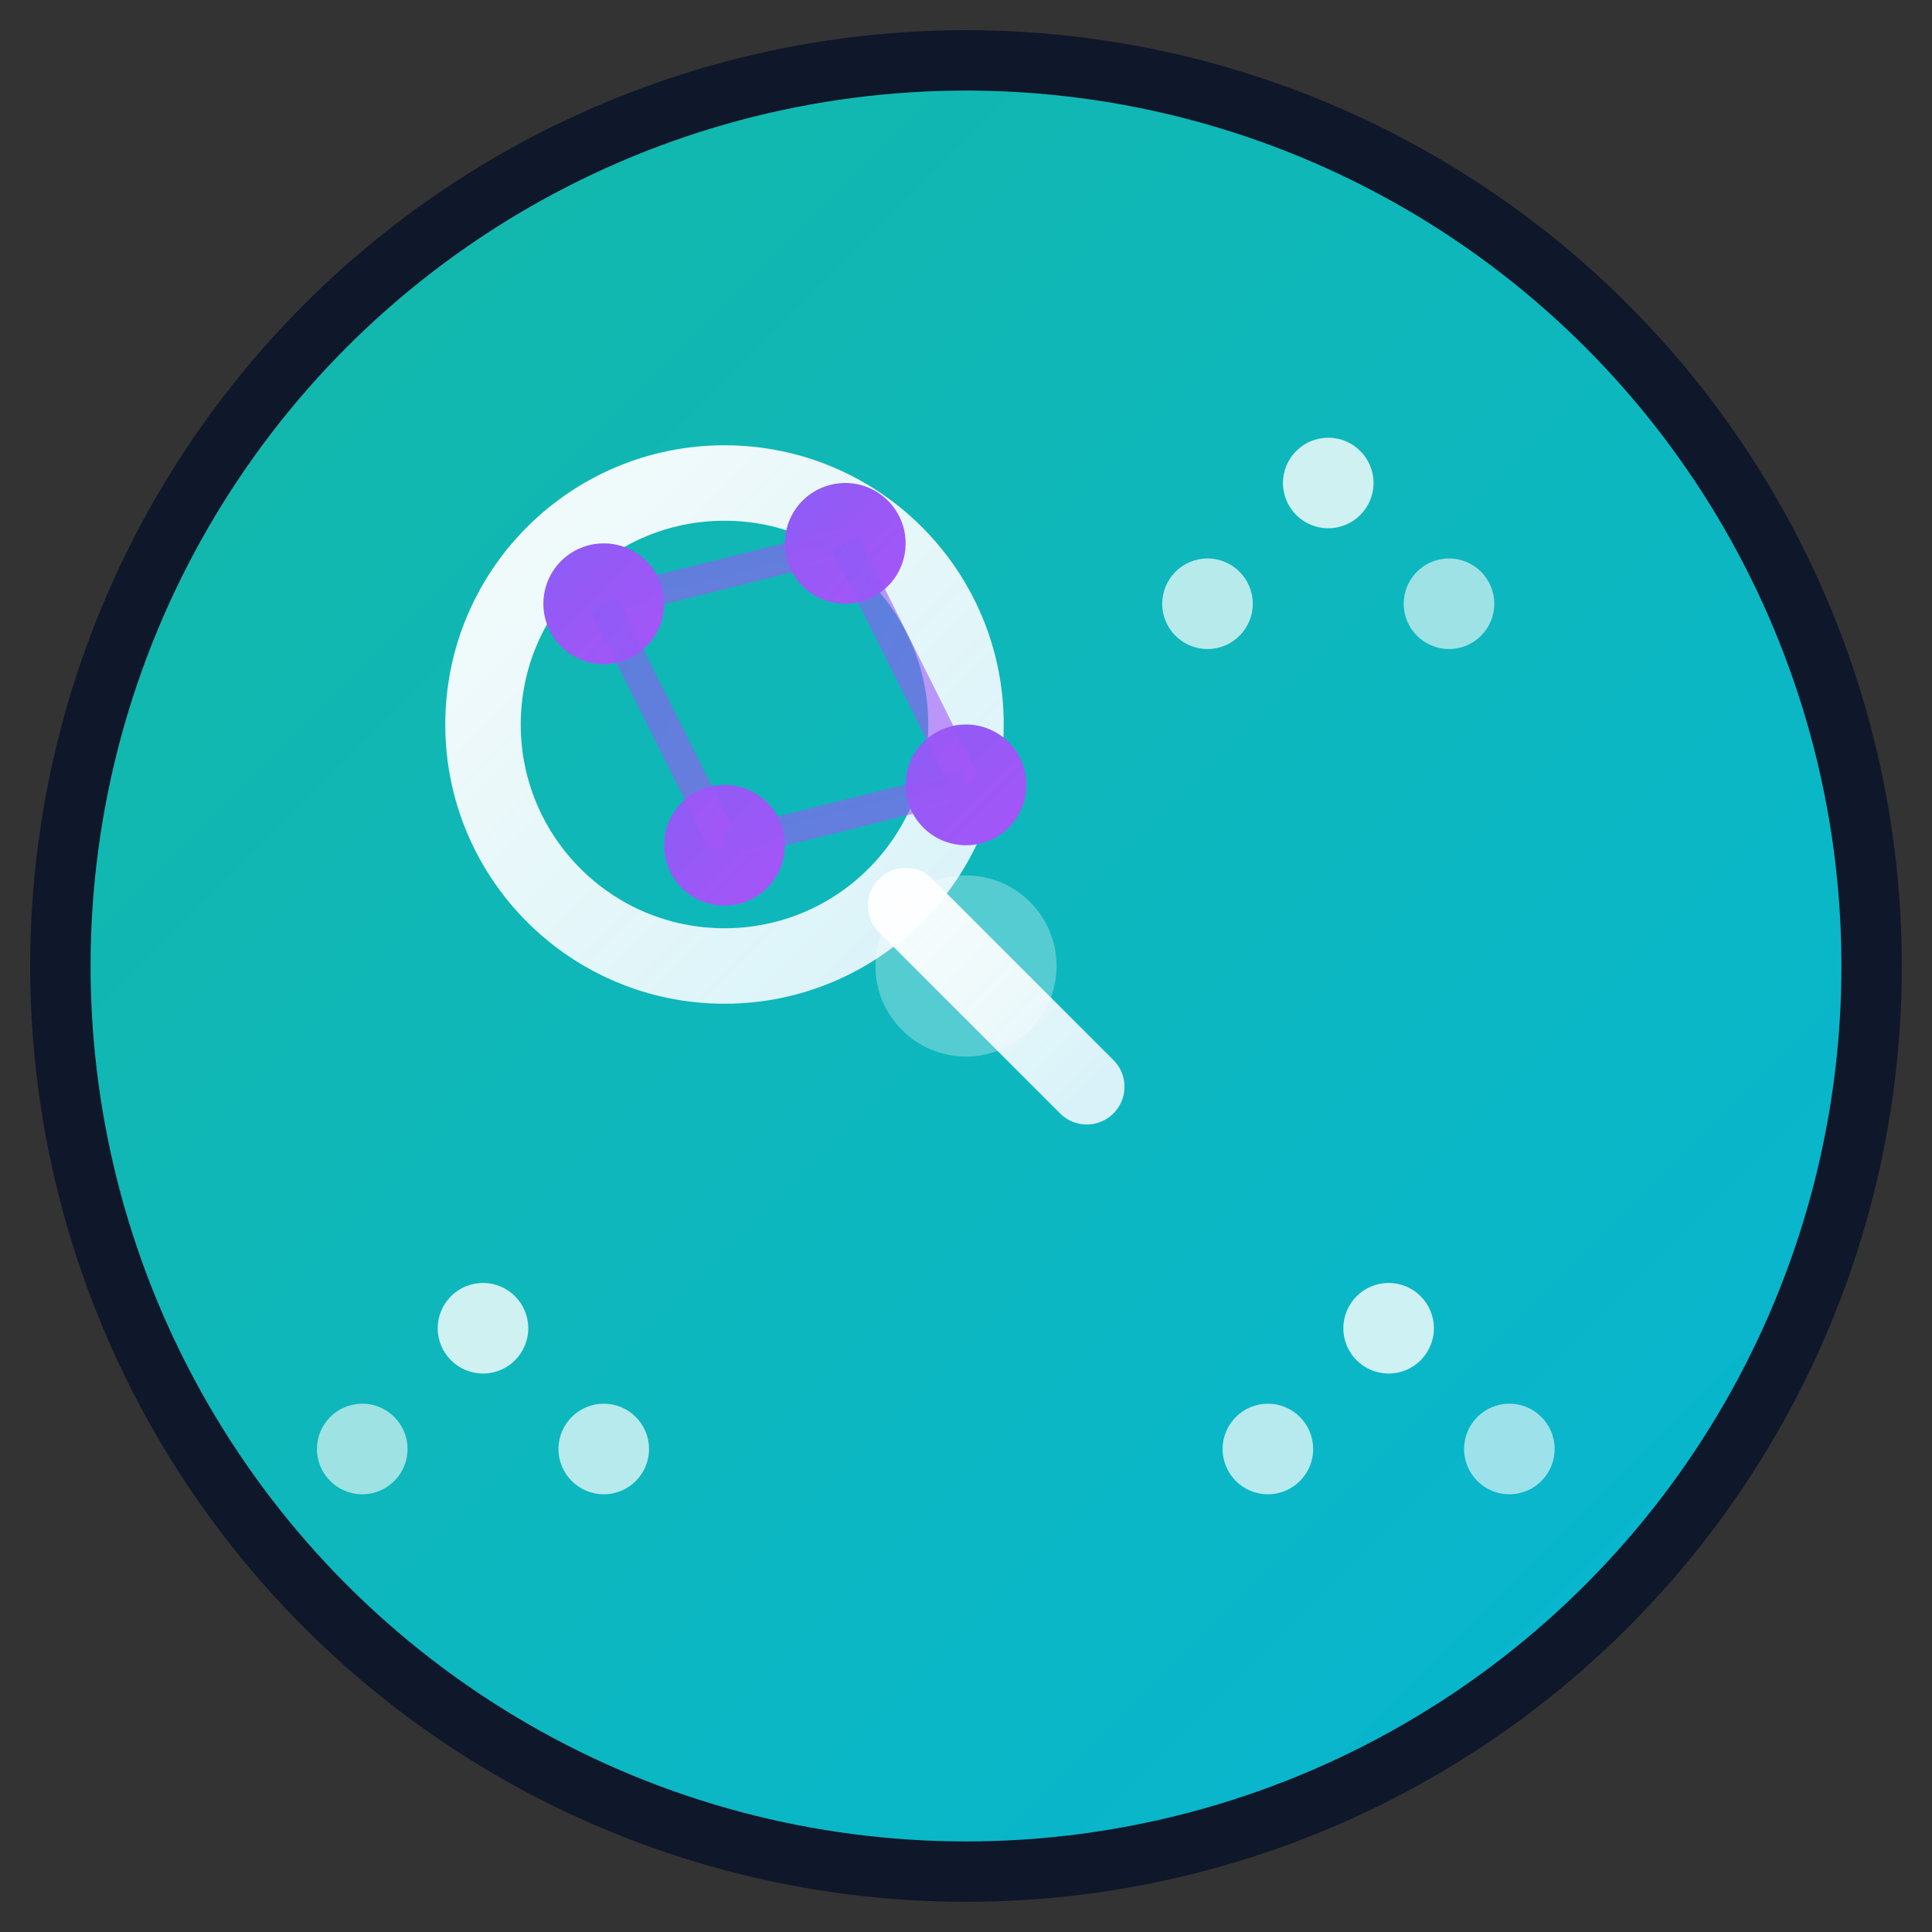 <svg width="64" height="64" viewBox="0 0 64 64" fill="none" xmlns="http://www.w3.org/2000/svg">
  <rect x="0" y="0" width="64" height="64" fill="#333333" stroke="none"/>
  <!-- Background circle with gradient -->
  <defs>
    <linearGradient id="bgGradient" x1="0%" y1="0%" x2="100%" y2="100%">
      <stop offset="0%" style="stop-color:#14b8a6;stop-opacity:1" />
      <stop offset="100%" style="stop-color:#06b6d4;stop-opacity:1" />
    </linearGradient>
    <linearGradient id="searchGradient" x1="0%" y1="0%" x2="100%" y2="100%">
      <stop offset="0%" style="stop-color:#ffffff;stop-opacity:0.95" />
      <stop offset="100%" style="stop-color:#f0f9ff;stop-opacity:0.9" />
    </linearGradient>
    <linearGradient id="aiGradient" x1="0%" y1="0%" x2="100%" y2="100%">
      <stop offset="0%" style="stop-color:#8b5cf6;stop-opacity:1" />
      <stop offset="100%" style="stop-color:#a855f7;stop-opacity:1" />
    </linearGradient>
  </defs>
  
  <!-- Main background circle -->
  <circle cx="32" cy="32" r="30" fill="url(#bgGradient)" stroke="#0f172a" stroke-width="2"/>
  
  <!-- Search magnifier glass -->
  <circle cx="24" cy="24" r="8" fill="none" stroke="url(#searchGradient)" stroke-width="2.5"/>
  
  <!-- Search handle -->
  <line x1="30" y1="30" x2="36" y2="36" stroke="url(#searchGradient)" stroke-width="2.5" stroke-linecap="round"/>
  
  <!-- AI neural network nodes -->
  <circle cx="20" cy="20" r="2" fill="url(#aiGradient)"/>
  <circle cx="28" cy="18" r="2" fill="url(#aiGradient)"/>
  <circle cx="24" cy="28" r="2" fill="url(#aiGradient)"/>
  <circle cx="32" cy="26" r="2" fill="url(#aiGradient)"/>
  
  <!-- Neural network connections -->
  <line x1="20" y1="20" x2="28" y2="18" stroke="url(#aiGradient)" stroke-width="1" opacity="0.6"/>
  <line x1="20" y1="20" x2="24" y2="28" stroke="url(#aiGradient)" stroke-width="1" opacity="0.6"/>
  <line x1="28" y1="18" x2="32" y2="26" stroke="url(#aiGradient)" stroke-width="1" opacity="0.6"/>
  <line x1="24" y1="28" x2="32" y2="26" stroke="url(#aiGradient)" stroke-width="1" opacity="0.6"/>
  
  <!-- Data/Research elements (small dots pattern) -->
  <circle cx="44" cy="16" r="1.5" fill="#ffffff" opacity="0.8"/>
  <circle cx="48" cy="20" r="1.5" fill="#ffffff" opacity="0.6"/>
  <circle cx="40" cy="20" r="1.5" fill="#ffffff" opacity="0.7"/>
  <circle cx="46" cy="44" r="1.5" fill="#ffffff" opacity="0.8"/>
  <circle cx="50" cy="48" r="1.5" fill="#ffffff" opacity="0.6"/>
  <circle cx="42" cy="48" r="1.5" fill="#ffffff" opacity="0.7"/>
  <circle cx="16" cy="44" r="1.5" fill="#ffffff" opacity="0.8"/>
  <circle cx="12" cy="48" r="1.5" fill="#ffffff" opacity="0.6"/>
  <circle cx="20" cy="48" r="1.5" fill="#ffffff" opacity="0.7"/>
  
  <!-- Central highlight -->
  <circle cx="32" cy="32" r="3" fill="#ffffff" opacity="0.3"/>
</svg>
